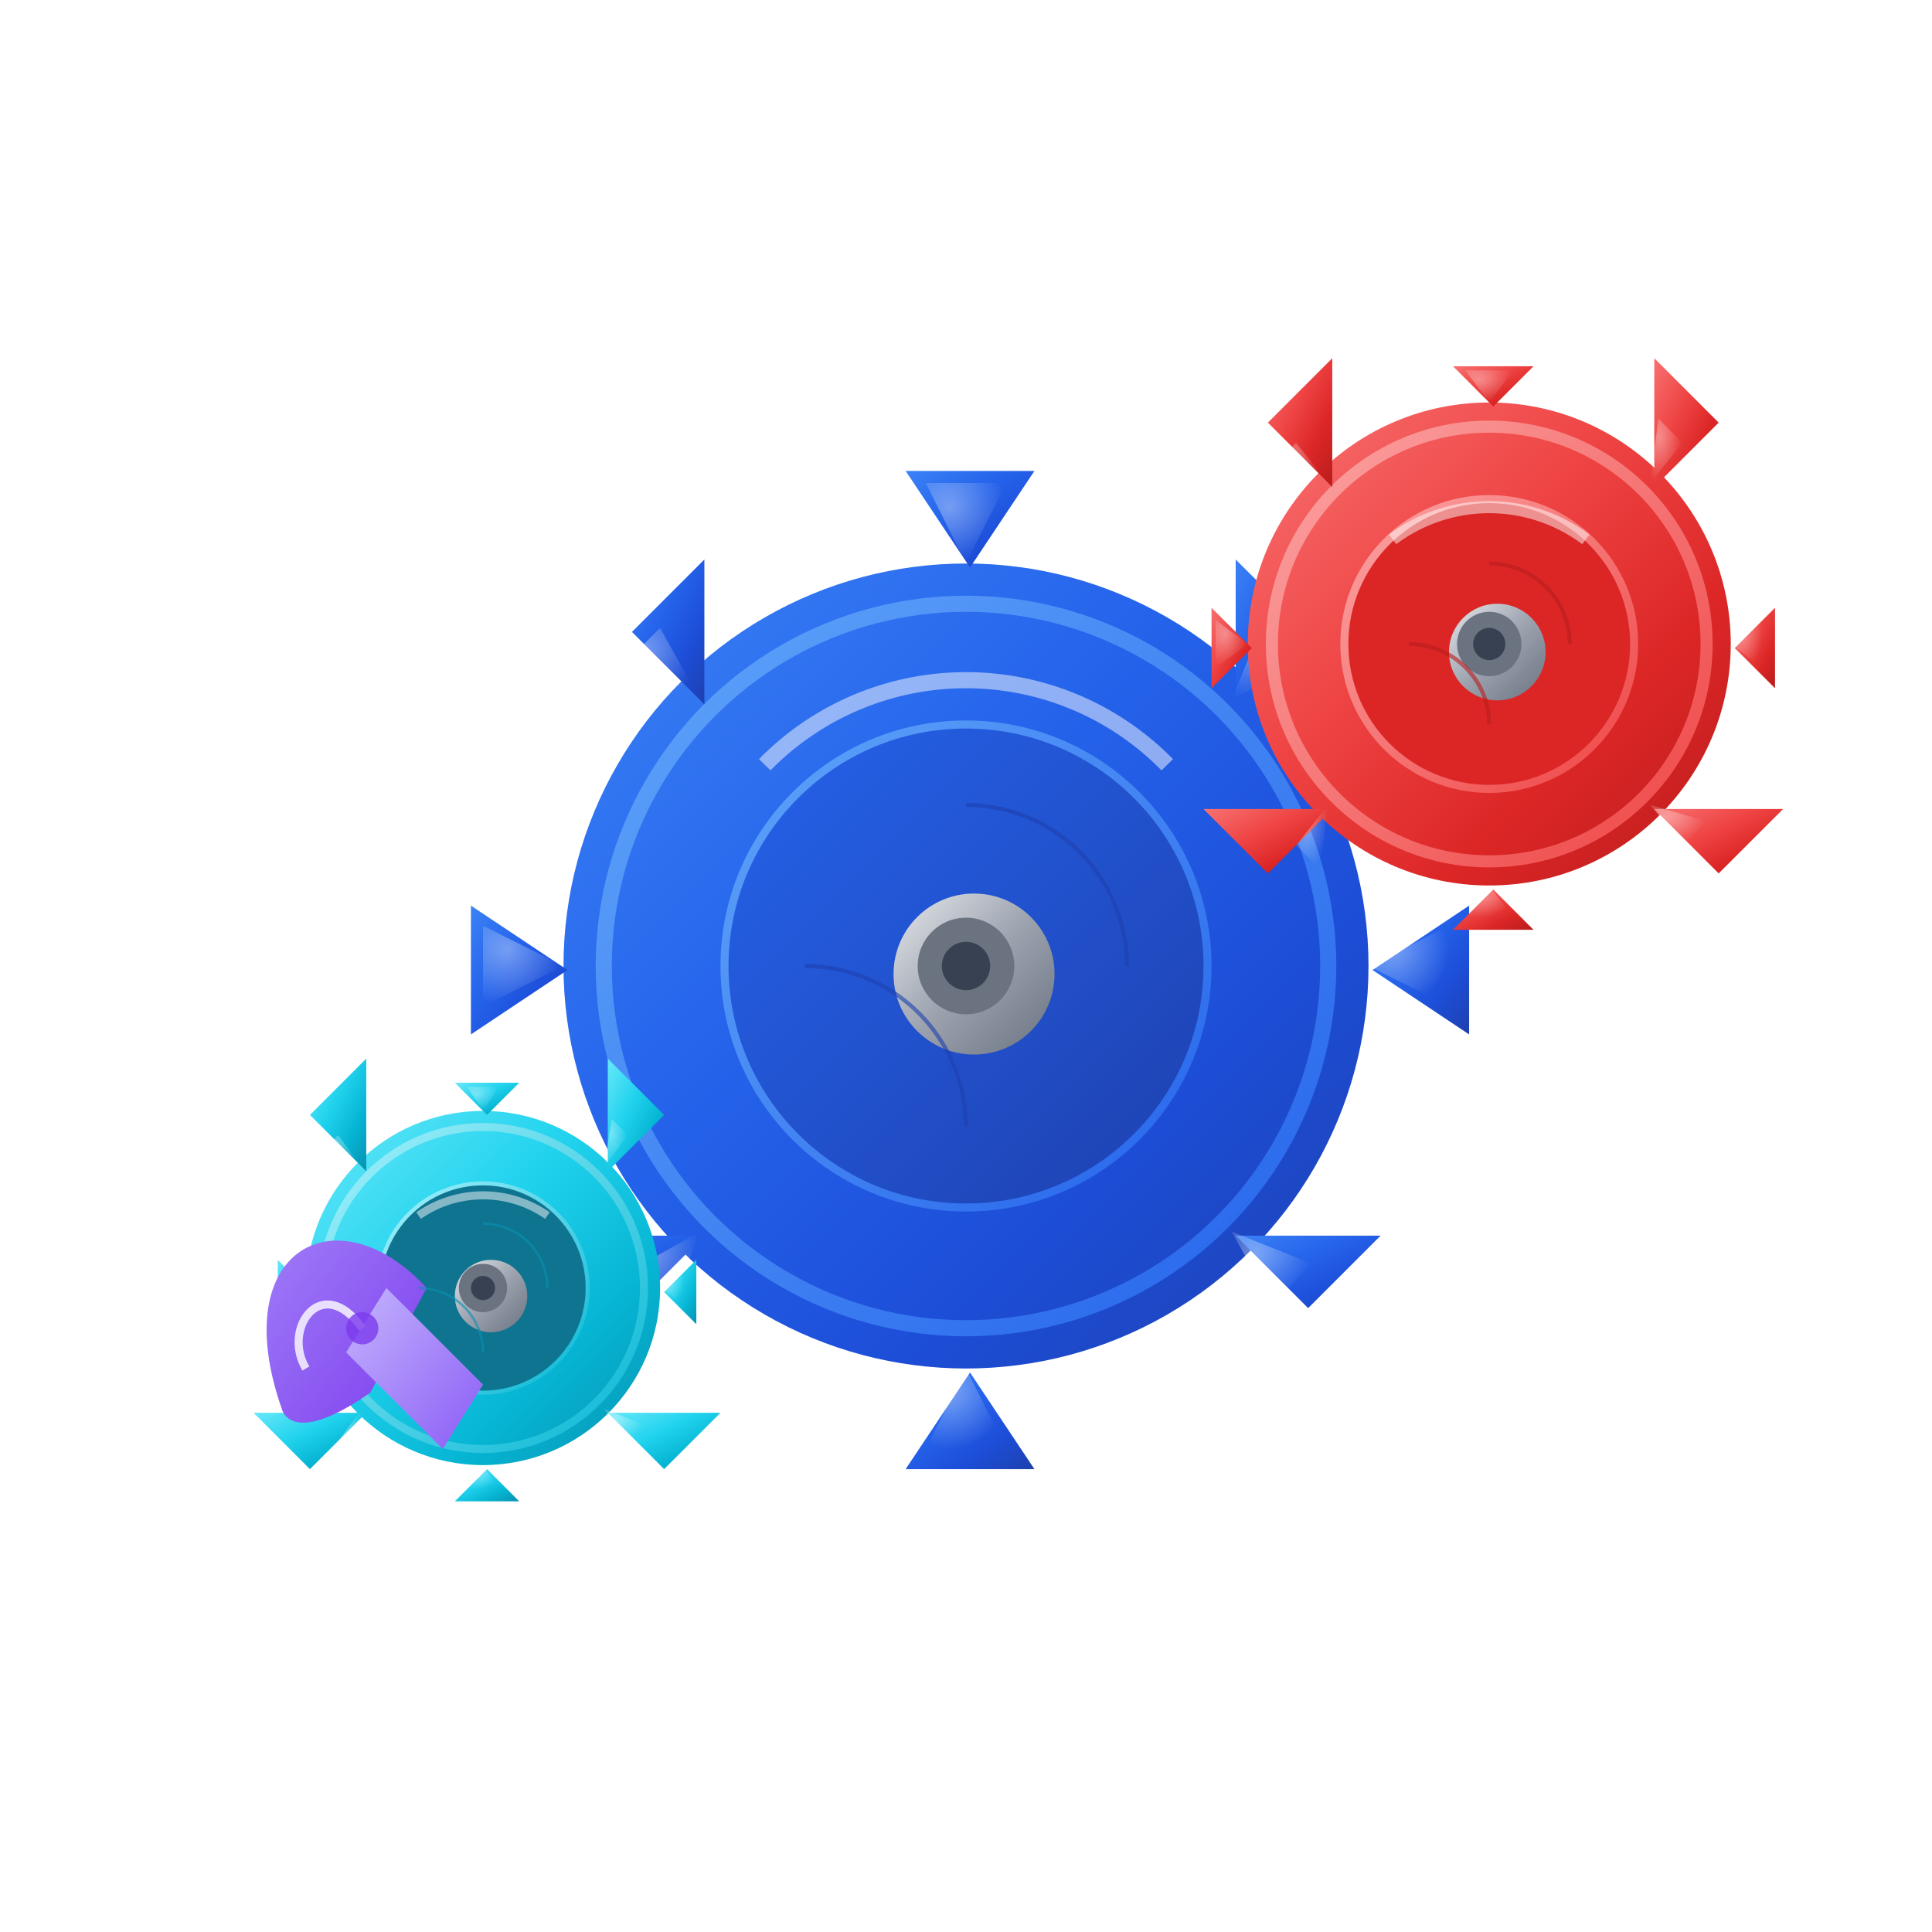 <svg
  xmlns="http://www.w3.org/2000/svg"
  viewBox="0 0 240 240"
  fill="none"
  class="maintenance-svg"
>
  <!-- 定义滤镜、渐变等 -->
  <defs>
    <!-- 主要滤镜 -->
    <filter id="inner-shadow" x="-50%" y="-50%" width="200%" height="200%" filterUnits="userSpaceOnUse">
      <feGaussianBlur in="SourceAlpha" stdDeviation="3" result="blur" />
      <feOffset dx="1" dy="1" result="offsetblur" />
      <feComposite in="SourceGraphic" in2="offsetblur" operator="over" />
    </filter>

    <filter id="edge-glow" x="-50%" y="-50%" width="200%" height="200%" filterUnits="userSpaceOnUse">
      <feGaussianBlur stdDeviation="1.5" result="blur" />
      <feComposite in="SourceGraphic" in2="blur" operator="over" />
    </filter>

    <filter id="tooth-shadow" x="-50%" y="-50%" width="200%" height="200%" filterUnits="userSpaceOnUse">
      <feGaussianBlur stdDeviation="0.8" result="blur" />
      <feOffset dx="0.5" dy="0.5" result="offsetblur" />
      <feComposite in="SourceGraphic" in2="offsetblur" operator="over" />
    </filter>

    <filter id="dot-glow" x="-100%" y="-100%" width="300%" height="300%" filterUnits="userSpaceOnUse">
      <feGaussianBlur stdDeviation="1.5" result="blur" />
      <feComposite in="SourceGraphic" in2="blur" operator="over" />
    </filter>

    <!-- 高级金属效果 -->
    <linearGradient id="gear-body-gradient" x1="0%" y1="0%" x2="100%" y2="100%">
      <stop offset="0%" stop-color="#3B82F6" />
      <stop offset="40%" stop-color="#2563EB" />
      <stop offset="70%" stop-color="#1D4ED8" />
      <stop offset="100%" stop-color="#1E40AF" />
    </linearGradient>

    <linearGradient id="gear-edge-gradient" x1="0%" y1="0%" x2="100%" y2="100%">
      <stop offset="0%" stop-color="#60A5FA" />
      <stop offset="100%" stop-color="#2563EB" />
    </linearGradient>

    <linearGradient id="gear-inner-gradient" x1="0%" y1="0%" x2="100%" y2="100%">
      <stop offset="0%" stop-color="#2563EB" />
      <stop offset="100%" stop-color="#1E40AF" />
    </linearGradient>

    <linearGradient id="center-metal-gradient" x1="0%" y1="0%" x2="100%" y2="100%">
      <stop offset="0%" stop-color="#E5E7EB" />
      <stop offset="50%" stop-color="#9CA3AF" />
      <stop offset="100%" stop-color="#6B7280" />
    </linearGradient>

    <!-- 红色齿轮 -->
    <linearGradient id="gear2-body-gradient" x1="0%" y1="0%" x2="100%" y2="100%">
      <stop offset="0%" stop-color="#F87171" />
      <stop offset="40%" stop-color="#EF4444" />
      <stop offset="70%" stop-color="#DC2626" />
      <stop offset="100%" stop-color="#B91C1C" />
    </linearGradient>

    <linearGradient id="gear2-edge-gradient" x1="0%" y1="0%" x2="100%" y2="100%">
      <stop offset="0%" stop-color="#FCA5A5" />
      <stop offset="100%" stop-color="#EF4444" />
    </linearGradient>

    <!-- 青色齿轮 -->
    <linearGradient id="gear3-body-gradient" x1="0%" y1="0%" x2="100%" y2="100%">
      <stop offset="0%" stop-color="#67E8F9" />
      <stop offset="40%" stop-color="#22D3EE" />
      <stop offset="70%" stop-color="#06B6D4" />
      <stop offset="100%" stop-color="#0891B2" />
    </linearGradient>

    <linearGradient id="gear3-edge-gradient" x1="0%" y1="0%" x2="100%" y2="100%">
      <stop offset="0%" stop-color="#A5F3FC" />
      <stop offset="100%" stop-color="#06B6D4" />
    </linearGradient>

    <!-- 高光和阴影效果 -->
    <radialGradient id="tooth-highlight" cx="30%" cy="30%" r="70%" fx="30%" fy="30%">
      <stop offset="0%" stop-color="rgba(255,255,255,0.9)" />
      <stop offset="100%" stop-color="rgba(255,255,255,0)" />
    </radialGradient>

    <!-- 工具图标效果 -->
    <linearGradient id="wrench-gradient" x1="0%" y1="0%" x2="100%" y2="100%">
      <stop offset="0%" stop-color="#A78BFA" />
      <stop offset="100%" stop-color="#7C3AED" />
    </linearGradient>

    <linearGradient id="wrench-handle-gradient" x1="0%" y1="0%" x2="100%" y2="100%">
      <stop offset="0%" stop-color="#C4B5FD" />
      <stop offset="100%" stop-color="#8B5CF6" />
    </linearGradient>

    <!-- 点和文本效果 -->
    <linearGradient id="dot-gradient" x1="0%" y1="0%" x2="100%" y2="100%">
      <stop offset="0%" stop-color="#FDE68A" />
      <stop offset="100%" stop-color="#F59E0B" />
    </linearGradient>

    <linearGradient id="text-gradient" x1="0%" y1="0%" x2="100%" y2="100%">
      <stop offset="0%" stop-color="#FFFFFF" />
      <stop offset="100%" stop-color="#E5E7EB" />
    </linearGradient>

    <!-- 3D 效果辅助滤镜 -->
    <filter id="bevel" x="-50%" y="-50%" width="200%" height="200%" filterUnits="userSpaceOnUse">
      <feSpecularLighting result="specOut" specularExponent="20" lighting-color="#FFFFFF">
        <fePointLight x="50" y="50" z="200" />
      </feSpecularLighting>
      <feComposite in="SourceGraphic" in2="specOut" operator="arithmetic" k1="0" k2="1" k3="1" k4="0" />
    </filter>

    <!-- 模拟金属质感的杂点滤镜 -->
    <filter id="noise" x="0%" y="0%" width="100%" height="100%">
      <feTurbulence type="fractalNoise" baseFrequency="0.65" numOctaves="3" result="noise" />
      <feColorMatrix in="noise" type="matrix" values="1 0 0 0 0 0 1 0 0 0 0 0 1 0 0 0 0 0 0.05 0" result="coloredNoise" />
      <feComposite in="SourceGraphic" in2="coloredNoise" operator="arithmetic" k1="0" k2="1" k3="0.2" k4="0" />
    </filter>
  </defs>

  <!-- 大型齿轮 - 精细化3D效果 -->
  <g class="gear gear-1">
    <!-- 齿轮外环 -->
    <circle cx="120" cy="120" r="50" fill="url(#gear-body-gradient)" filter="url(#noise)" />
    <circle cx="120" cy="120" r="45" stroke="url(#gear-edge-gradient)" stroke-width="2" fill="none" filter="url(#edge-glow)" />

    <!-- 齿轮内环 -->
    <circle cx="120" cy="120" r="30" fill="url(#gear-inner-gradient)" stroke="url(#gear-edge-gradient)" stroke-width="1" />

    <!-- 中心轴 -->
    <circle cx="120" cy="120" r="10" fill="url(#center-metal-gradient)" filter="url(#inner-shadow)" />
    <circle cx="120" cy="120" r="6" fill="#6B7280" />
    <circle cx="120" cy="120" r="3" fill="#374151" />

    <!-- 齿轮轮齿 - 更复杂的齿形 -->
    <!-- 顶部齿 -->
    <path d="M120,70 L112,58 L128,58 Z" fill="url(#gear-body-gradient)" filter="url(#tooth-shadow)" />
    <path d="M120,70 L115,60 L125,60 L120,70" fill="url(#tooth-highlight)" opacity="0.4" />

    <!-- 底部齿 -->
    <path d="M120,170 L112,182 L128,182 Z" fill="url(#gear-body-gradient)" filter="url(#tooth-shadow)" />
    <path d="M120,170 L115,180 L125,180 L120,170" fill="url(#tooth-highlight)" opacity="0.4" />

    <!-- 左侧齿 -->
    <path d="M70,120 L58,112 L58,128 Z" fill="url(#gear-body-gradient)" filter="url(#tooth-shadow)" />
    <path d="M70,120 L60,115 L60,125 L70,120" fill="url(#tooth-highlight)" opacity="0.4" />

    <!-- 右侧齿 -->
    <path d="M170,120 L182,112 L182,128 Z" fill="url(#gear-body-gradient)" filter="url(#tooth-shadow)" />
    <path d="M170,120 L180,115 L180,125 L170,120" fill="url(#tooth-highlight)" opacity="0.4" />

    <!-- 对角齿 -->
    <path d="M87,87 L78,78 L87,69 Z" fill="url(#gear-body-gradient)" filter="url(#tooth-shadow)" />
    <path d="M87,87 L82,78 L77,83 L87,87" fill="url(#tooth-highlight)" opacity="0.4" />

    <path d="M153,153 L162,162 L171,153 Z" fill="url(#gear-body-gradient)" filter="url(#tooth-shadow)" />
    <path d="M153,153 L158,162 L163,157 L153,153" fill="url(#tooth-highlight)" opacity="0.4" />

    <path d="M87,153 L78,162 L69,153 Z" fill="url(#gear-body-gradient)" filter="url(#tooth-shadow)" />
    <path d="M87,153 L78,158 L83,163 L87,153" fill="url(#tooth-highlight)" opacity="0.4" />

    <path d="M153,87 L162,78 L153,69 Z" fill="url(#gear-body-gradient)" filter="url(#tooth-shadow)" />
    <path d="M153,87 L162,82 L157,77 L153,87" fill="url(#tooth-highlight)" opacity="0.4" />

    <!-- 光泽高光效果 -->
    <path d="M95,95 A 35,35 0 0,1 145,95" stroke="rgba(255,255,255,0.7)" stroke-width="2" fill="none" class="highlight" />
  </g>

  <!-- 中型齿轮 - 精细化3D效果 -->
  <g class="gear gear-2">
    <!-- 齿轮外环 -->
    <circle cx="185" cy="80" r="30" fill="url(#gear2-body-gradient)" filter="url(#noise)" />
    <circle cx="185" cy="80" r="27" stroke="url(#gear2-edge-gradient)" stroke-width="1.5" fill="none" filter="url(#edge-glow)" />

    <!-- 齿轮内环 -->
    <circle cx="185" cy="80" r="18" fill="#DC2626" stroke="url(#gear2-edge-gradient)" stroke-width="1" />

    <!-- 中心轴 -->
    <circle cx="185" cy="80" r="6" fill="url(#center-metal-gradient)" filter="url(#inner-shadow)" />
    <circle cx="185" cy="80" r="4" fill="#6B7280" />
    <circle cx="185" cy="80" r="2" fill="#374151" />

    <!-- 齿轮轮齿 - 更复杂的齿形 -->
    <!-- 顶部齿 -->
    <path d="M185,50 L180,45 L190,45 Z" fill="url(#gear2-body-gradient)" filter="url(#tooth-shadow)" />
    <path d="M185,50 L182,46 L188,46 L185,50" fill="url(#tooth-highlight)" opacity="0.4" />

    <!-- 底部齿 -->
    <path d="M185,110 L180,115 L190,115 Z" fill="url(#gear2-body-gradient)" filter="url(#tooth-shadow)" />
    <path d="M185,110 L182,114 L188,114 L185,110" fill="url(#tooth-highlight)" opacity="0.4" />

    <!-- 左侧齿 -->
    <path d="M155,80 L150,75 L150,85 Z" fill="url(#gear2-body-gradient)" filter="url(#tooth-shadow)" />
    <path d="M155,80 L151,77 L151,83 L155,80" fill="url(#tooth-highlight)" opacity="0.4" />

    <!-- 右侧齿 -->
    <path d="M215,80 L220,75 L220,85 Z" fill="url(#gear2-body-gradient)" filter="url(#tooth-shadow)" />
    <path d="M215,80 L219,77 L219,83 L215,80" fill="url(#tooth-highlight)" opacity="0.4" />

    <!-- 对角齿 -->
    <path d="M165,60 L157,52 L165,44 Z" fill="url(#gear2-body-gradient)" filter="url(#tooth-shadow)" />
    <path d="M165,60 L161,55 L158,58 L165,60" fill="url(#tooth-highlight)" opacity="0.4" />

    <path d="M205,100 L213,108 L221,100 Z" fill="url(#gear2-body-gradient)" filter="url(#tooth-shadow)" />
    <path d="M205,100 L209,105 L212,102 L205,100" fill="url(#tooth-highlight)" opacity="0.4" />

    <path d="M165,100 L157,108 L149,100 Z" fill="url(#gear2-body-gradient)" filter="url(#tooth-shadow)" />
    <path d="M165,100 L161,105 L164,108 L165,100" fill="url(#tooth-highlight)" opacity="0.4" />

    <path d="M205,60 L213,52 L205,44 Z" fill="url(#gear2-body-gradient)" filter="url(#tooth-shadow)" />
    <path d="M205,60 L209,55 L206,52 L205,60" fill="url(#tooth-highlight)" opacity="0.4" />

    <!-- 光泽高光效果 -->
    <path d="M173,67 A 20,20 0 0,1 197,67" stroke="rgba(255,255,255,0.7)" stroke-width="1.5" fill="none" class="highlight" />
  </g>

  <!-- 小型齿轮 - 精细化3D效果 -->
  <g class="gear gear-3">
    <!-- 齿轮外环 -->
    <circle cx="60" cy="160" r="22" fill="url(#gear3-body-gradient)" filter="url(#noise)" />
    <circle cx="60" cy="160" r="20" stroke="url(#gear3-edge-gradient)" stroke-width="1" fill="none" filter="url(#edge-glow)" />

    <!-- 齿轮内环 -->
    <circle cx="60" cy="160" r="13" fill="#0E7490" stroke="url(#gear3-edge-gradient)" stroke-width="0.5" />

    <!-- 中心轴 -->
    <circle cx="60" cy="160" r="4.5" fill="url(#center-metal-gradient)" filter="url(#inner-shadow)" />
    <circle cx="60" cy="160" r="3" fill="#6B7280" />
    <circle cx="60" cy="160" r="1.5" fill="#374151" />

    <!-- 齿轮轮齿 - 更复杂的齿形 -->
    <!-- 顶部齿 -->
    <path d="M60,138 L56,134 L64,134 Z" fill="url(#gear3-body-gradient)" filter="url(#tooth-shadow)" />
    <path d="M60,138 L58,135 L62,135 L60,138" fill="url(#tooth-highlight)" opacity="0.4" />

    <!-- 底部齿 -->
    <path d="M60,182 L56,186 L64,186 Z" fill="url(#gear3-body-gradient)" filter="url(#tooth-shadow)" />
    <path d="M60,182 L58,185 L62,185 L60,182" fill="url(#tooth-highlight)" opacity="0.4" />

    <!-- 左侧齿 -->
    <path d="M38,160 L34,156 L34,164 Z" fill="url(#gear3-body-gradient)" filter="url(#tooth-shadow)" />
    <path d="M38,160 L35,158 L35,162 L38,160" fill="url(#tooth-highlight)" opacity="0.4" />

    <!-- 右侧齿 -->
    <path d="M82,160 L86,156 L86,164 Z" fill="url(#gear3-body-gradient)" filter="url(#tooth-shadow)" />
    <path d="M82,160 L85,158 L85,162 L82,160" fill="url(#tooth-highlight)" opacity="0.4" />

    <!-- 对角齿 -->
    <path d="M45,145 L38,138 L45,131 Z" fill="url(#gear3-body-gradient)" filter="url(#tooth-shadow)" />
    <path d="M45,145 L42,141 L40,143 L45,145" fill="url(#tooth-highlight)" opacity="0.4" />

    <path d="M75,175 L82,182 L89,175 Z" fill="url(#gear3-body-gradient)" filter="url(#tooth-shadow)" />
    <path d="M75,175 L78,179 L80,177 L75,175" fill="url(#tooth-highlight)" opacity="0.4" />

    <path d="M45,175 L38,182 L31,175 Z" fill="url(#gear3-body-gradient)" filter="url(#tooth-shadow)" />
    <path d="M45,175 L42,179 L44,181 L45,175" fill="url(#tooth-highlight)" opacity="0.4" />

    <path d="M75,145 L82,138 L75,131 Z" fill="url(#gear3-body-gradient)" filter="url(#tooth-shadow)" />
    <path d="M75,145 L78,141 L76,139 L75,145" fill="url(#tooth-highlight)" opacity="0.4" />

    <!-- 光泽高光效果 -->
    <path d="M52,151 A 14,14 0 0,1 68,151" stroke="rgba(255,255,255,0.7)" stroke-width="1" fill="none" class="highlight" />
  </g>

  <!-- 工具图标 - 扳手 -->
  <g class="wrench">
    <path d="M35,175 C28,155 42,148 53,160 L46,173 C36,180 35,175 35,175Z" fill="url(#wrench-gradient)" filter="url(#tool-shadow)" />
    <path d="M48,160 L60,172 L55,180 L43,168Z" fill="url(#wrench-handle-gradient)" filter="url(#tool-shadow)" />
    <!-- 扳手高光 -->
    <path d="M38,170 C35,165 40,158 45,165" stroke="rgba(255,255,255,0.8)" stroke-width="1" fill="none" />
    <!-- 扳手内部细节 -->
    <circle cx="45" cy="165" r="2" fill="rgba(124, 58, 237, 0.8)" />
  </g>

  <!-- 进度点 - 更现代的设计 -->
  <g class="progress-dots">
    <circle class="dot dot-1" cx="35" cy="120" r="5" fill="url(#dot-gradient)" filter="url(#dot-glow)" />
    <circle class="dot dot-2" cx="50" cy="120" r="5" fill="url(#dot-gradient)" filter="url(#dot-glow)" />
    <circle class="dot dot-3" cx="65" cy="120" r="5" fill="url(#dot-gradient)" filter="url(#dot-glow)" />
  </g>

  <!-- 润色 - 添加更多细节 -->
  <g class="gear-details" opacity="0.6">
    <!-- 大齿轮纹理线 -->
    <path d="M120,100 A20,20 0 0,1 140,120" stroke="#1E40AF" stroke-width="0.5" fill="none" />
    <path d="M100,120 A20,20 0 0,1 120,140" stroke="#1E40AF" stroke-width="0.5" fill="none" />

    <!-- 中齿轮纹理线 -->
    <path d="M185,70 A10,10 0 0,1 195,80" stroke="#B91C1C" stroke-width="0.5" fill="none" />
    <path d="M175,80 A10,10 0 0,1 185,90" stroke="#B91C1C" stroke-width="0.5" fill="none" />

    <!-- 小齿轮纹理线 -->
    <path d="M60,152 A8,8 0 0,1 68,160" stroke="#0891B2" stroke-width="0.3" fill="none" />
    <path d="M52,160 A8,8 0 0,1 60,168" stroke="#0891B2" stroke-width="0.3" fill="none" />
  </g>

  <style>
    .maintenance-svg {
      overflow: visible;
      will-change: transform;
    }

    .gear-1 {
      transform-origin: 120px 120px;
      animation: rotate-gear-1 24s linear infinite;
      will-change: transform;
    }

    .gear-2 {
      transform-origin: 185px 80px;
      animation: rotate-gear-2 18s linear infinite;
      will-change: transform;
    }

    .gear-3 {
      transform-origin: 60px 160px;
      animation: rotate-gear-3 14s linear infinite;
      will-change: transform;
    }

    .wrench {
      transform-origin: 45px 170px;
      animation: wrench-wiggle 5s ease-in-out infinite;
      will-change: transform;
    }

    .highlight {
      opacity: 0.7;
      animation: highlight-fade 4s ease-in-out infinite;
      will-change: opacity;
    }

    .progress-dots .dot {
      opacity: 0;
      animation: dot-pulse 2s ease-in-out infinite;
      will-change: opacity, transform;
    }

    .dot-1 {
      animation-delay: 0s;
    }

    .dot-2 {
      animation-delay: 0.4s;
    }

    .dot-3 {
      animation-delay: 0.8s;
    }

    @keyframes rotate-gear-1 {
      0% { transform: rotate(0deg); }
      100% { transform: rotate(360deg); }
    }

    @keyframes rotate-gear-2 {
      0% { transform: rotate(0deg); }
      100% { transform: rotate(-360deg); }
    }

    @keyframes rotate-gear-3 {
      0% { transform: rotate(0deg); }
      100% { transform: rotate(360deg); }
    }

    @keyframes wrench-wiggle {
      0%, 100% { transform: rotate(0deg); }
      25% { transform: rotate(-10deg); }
      75% { transform: rotate(10deg); }
    }

    @keyframes highlight-fade {
      0%, 100% { opacity: 0.7; }
      50% { opacity: 0.3; }
    }

    @keyframes dot-pulse {
      0%, 100% { opacity: 0; transform: scale(1); }
      50% { opacity: 1; transform: scale(1.2); }
    }
  </style>
</svg>
